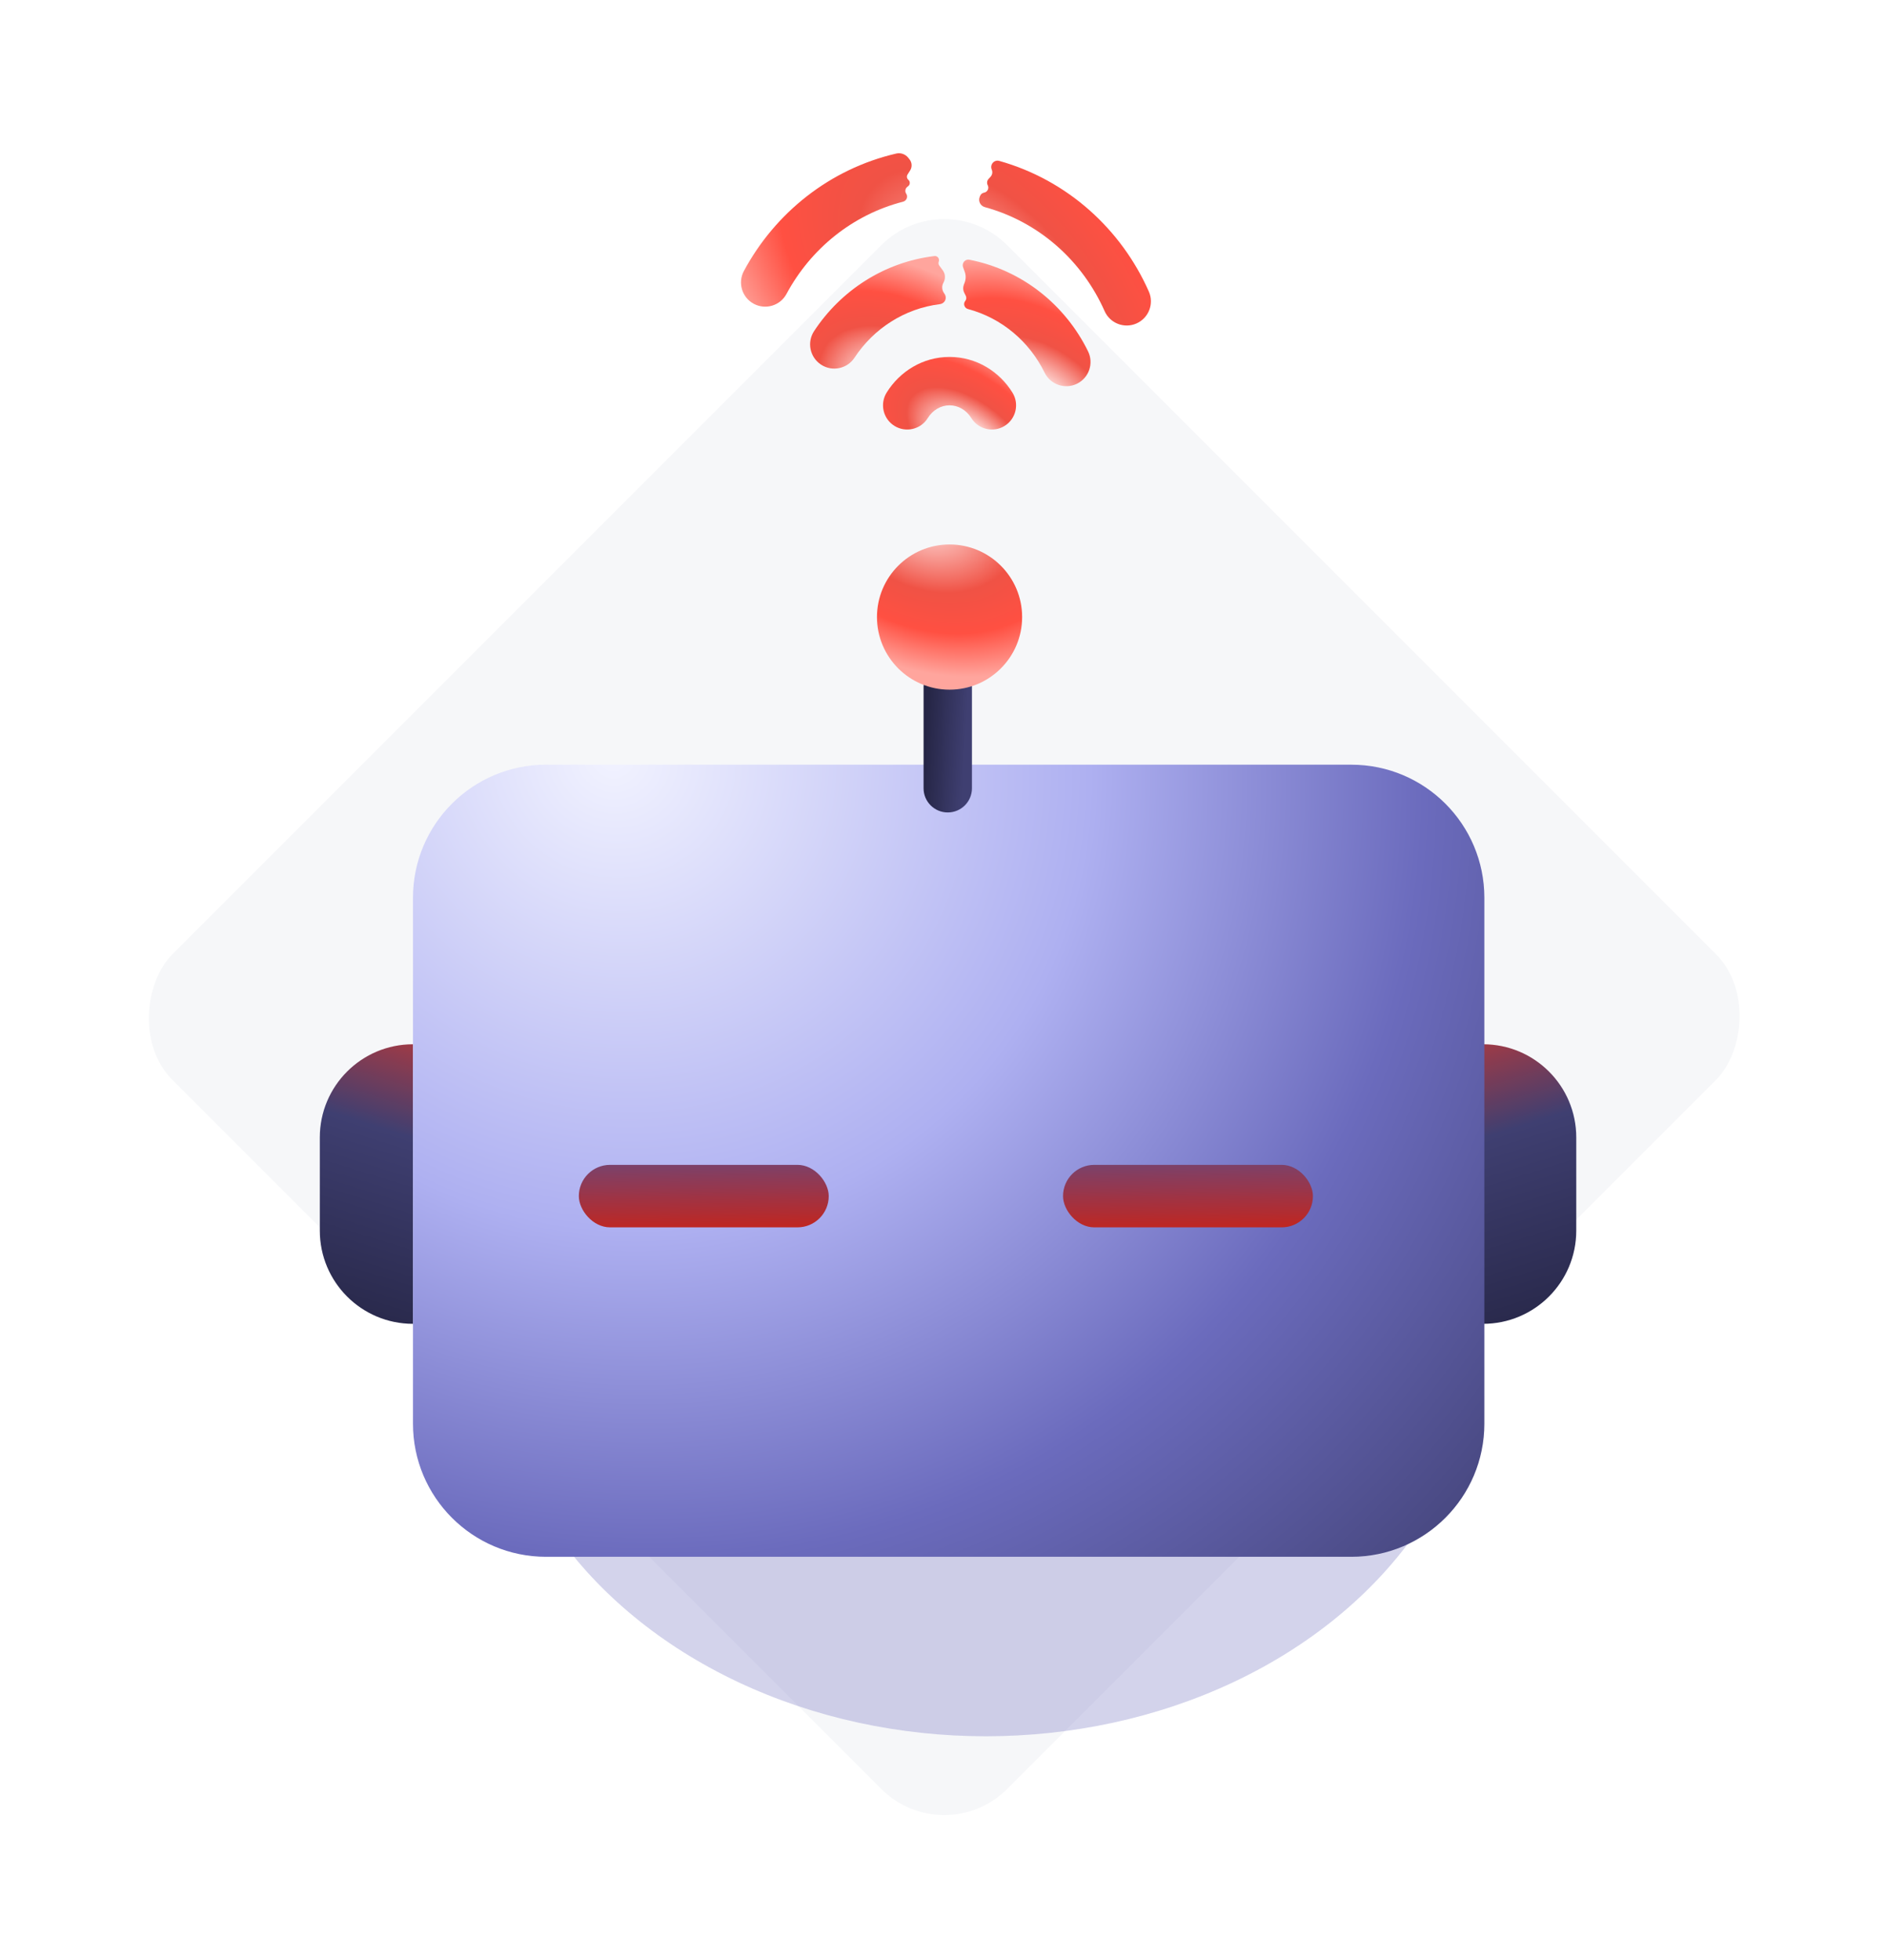 <svg viewBox="0 0 312 324" fill="none" xmlns="http://www.w3.org/2000/svg">
<g filter="url(#filter0_b)">
<rect x="156.118" y="30.118" width="195.162" height="195.162" rx="14.719" transform="rotate(45 156.118 30.118)" fill="#F6F7F9"/>
</g>
<g opacity="0.3" filter="url(#filter1_f)">
<ellipse cx="163" cy="220" rx="82" ry="67" fill="#6B6BBD"/>
</g>
<path d="M52.879 203.42V188.016C52.879 179.509 59.775 172.613 68.283 172.613V218.824C59.775 218.824 52.879 211.927 52.879 203.42Z" fill="url(#paint0_linear)"/>
<path d="M260.622 203.42V188.016C260.622 179.509 253.725 172.613 245.218 172.613V218.824C253.725 218.824 260.622 211.927 260.622 203.42Z" fill="url(#paint1_linear)"/>
<path d="M68.283 148.401V235.333C68.283 247.483 78.132 257.333 90.283 257.333H223.426C235.576 257.333 245.426 247.483 245.426 235.333V148.401C245.426 136.251 235.576 126.401 223.426 126.401H90.283C78.132 126.401 68.283 136.251 68.283 148.401Z" fill="url(#paint2_radial)"/>
<g filter="url(#filter2_d)">
<rect x="137.025" y="202.044" width="41.32" height="10.33" rx="5.165" transform="rotate(-180 137.025 202.044)" fill="url(#paint3_linear)"/>
</g>
<g filter="url(#filter3_d)">
<rect x="217.083" y="202.044" width="41.32" height="10.33" rx="5.165" transform="rotate(-180 217.083 202.044)" fill="url(#paint4_linear)"/>
</g>
<path fill-rule="evenodd" clip-rule="evenodd" d="M156.705 109.54C158.914 109.54 160.705 111.331 160.705 113.54L160.705 130.297C160.705 132.506 158.914 134.297 156.705 134.297C154.496 134.297 152.705 132.506 152.705 130.297L152.705 113.54C152.705 111.331 154.496 109.54 156.705 109.54Z" fill="url(#paint5_linear)"/>
<g filter="url(#filter4_dd)">
<circle cx="157" cy="102" r="12" fill="url(#paint6_radial)"/>
</g>
<g filter="url(#filter5_dd)">
<path d="M189.951 48.186C190.846 50.206 189.934 52.568 187.914 53.463C185.895 54.358 183.532 53.446 182.637 51.426C178.969 43.146 171.834 36.7 162.839 34.24C162.109 34.04 161.695 33.251 161.984 32.551L162.062 32.361C162.173 32.09 162.416 31.896 162.704 31.847C163.256 31.753 163.567 31.161 163.332 30.653L163.297 30.577C163.141 30.243 163.202 29.849 163.451 29.577L163.78 29.218C164.071 28.9 164.149 28.441 163.981 28.044C163.631 27.22 164.357 26.355 165.219 26.597C176.501 29.769 185.391 37.892 189.951 48.186Z" fill="url(#paint7_radial)"/>
</g>
<g filter="url(#filter6_dd)">
<path d="M124.625 50.215C122.679 49.17 121.948 46.745 122.993 44.799C128.149 35.195 137.198 27.927 148.196 25.378C148.941 25.205 149.713 25.494 150.187 26.094L150.386 26.347C150.804 26.875 150.842 27.61 150.48 28.179L150.058 28.844C149.877 29.128 149.933 29.503 150.19 29.722C150.514 30 150.504 30.506 150.167 30.77L150.013 30.891C149.667 31.162 149.59 31.655 149.836 32.02C150.169 32.514 149.897 33.191 149.32 33.339C140.954 35.489 134.047 41.122 130.042 48.583C128.997 50.529 126.572 51.26 124.625 50.215Z" fill="url(#paint8_radial)"/>
</g>
<g filter="url(#filter7_dd)">
<path d="M141.288 59.124C140.074 60.97 137.593 61.483 135.748 60.269C133.902 59.055 133.39 56.575 134.603 54.729C139.012 48.025 146.196 43.323 154.502 42.325C155.01 42.264 155.39 42.765 155.212 43.245C155.13 43.465 155.165 43.713 155.304 43.903L155.878 44.684C156.296 45.254 156.357 46.011 156.034 46.64L155.96 46.784C155.701 47.291 155.732 47.898 156.043 48.375L156.2 48.615C156.402 48.925 156.43 49.317 156.274 49.652C156.113 49.997 155.78 50.228 155.403 50.275C149.546 50.998 144.447 54.32 141.288 59.124Z" fill="url(#paint9_radial)"/>
</g>
<g filter="url(#filter8_dd)">
<path fill-rule="evenodd" clip-rule="evenodd" d="M147.894 70.401C146.016 69.238 145.436 66.772 146.599 64.894C148.753 61.415 152.563 59 157 59C161.437 59 165.247 61.415 167.401 64.894C168.564 66.772 167.984 69.238 166.106 70.401C164.227 71.564 161.762 70.984 160.599 69.106C159.771 67.768 158.424 67 157 67C155.576 67 154.229 67.768 153.401 69.106C152.238 70.984 149.772 71.564 147.894 70.401Z" fill="url(#paint10_radial)"/>
</g>
<g filter="url(#filter9_dd)">
<path d="M178.066 63.432C176.081 64.402 173.686 63.579 172.715 61.595C170.221 56.491 165.666 52.583 160.043 51.082C159.462 50.927 159.209 50.219 159.591 49.755C159.792 49.511 159.828 49.172 159.685 48.89L159.433 48.395C159.223 47.982 159.196 47.5 159.36 47.067L159.501 46.697C159.715 46.13 159.72 45.506 159.514 44.936L159.236 44.166C159.134 43.883 159.173 43.569 159.342 43.32C159.549 43.016 159.915 42.86 160.276 42.93C169.063 44.642 176.17 50.446 179.903 58.081C180.873 60.066 180.05 62.462 178.066 63.432Z" fill="url(#paint11_radial)"/>
</g>
<defs>
<filter id="filter0_b" x="20.535" y="32.535" width="271.166" height="271.166" filterUnits="userSpaceOnUse" color-interpolation-filters="sRGB">
<feFlood flood-opacity="0" result="BackgroundImageFix"/>
<feComposite in2="SourceAlpha" operator="in" result="effect1_backgroundBlur"/>
<feBlend mode="normal" in="SourceGraphic" in2="effect1_backgroundBlur" result="shape"/>
</filter>
<filter id="filter1_f" x="56" y="128" width="214" height="184" filterUnits="userSpaceOnUse" color-interpolation-filters="sRGB">
<feFlood flood-opacity="0" result="BackgroundImageFix"/>
<feBlend mode="normal" in="SourceGraphic" in2="BackgroundImageFix" result="shape"/>
<feGaussianBlur stdDeviation="12.5" result="effect1_foregroundBlur"/>
</filter>
<filter id="filter2_d" x="94.705" y="191.546" width="43.32" height="12.33" filterUnits="userSpaceOnUse" color-interpolation-filters="sRGB">
<feFlood flood-opacity="0" result="BackgroundImageFix"/>
<feColorMatrix in="SourceAlpha" type="matrix" values="0 0 0 0 0 0 0 0 0 0 0 0 0 0 0 0 0 0 127 0" result="hardAlpha"/>
<feOffset dy="0.833"/>
<feGaussianBlur stdDeviation="0.5"/>
<feComposite in2="hardAlpha" operator="out"/>
<feColorMatrix type="matrix" values="0 0 0 0 0.946 0 0 0 0 0.948 0 0 0 0 1 0 0 0 0.52 0"/>
<feBlend mode="normal" in2="BackgroundImageFix" result="effect1_dropShadow"/>
<feBlend mode="normal" in="SourceGraphic" in2="effect1_dropShadow" result="shape"/>
</filter>
<filter id="filter3_d" x="174.762" y="191.546" width="43.32" height="12.33" filterUnits="userSpaceOnUse" color-interpolation-filters="sRGB">
<feFlood flood-opacity="0" result="BackgroundImageFix"/>
<feColorMatrix in="SourceAlpha" type="matrix" values="0 0 0 0 0 0 0 0 0 0 0 0 0 0 0 0 0 0 127 0" result="hardAlpha"/>
<feOffset dy="0.833"/>
<feGaussianBlur stdDeviation="0.5"/>
<feComposite in2="hardAlpha" operator="out"/>
<feColorMatrix type="matrix" values="0 0 0 0 0.946 0 0 0 0 0.948 0 0 0 0 1 0 0 0 0.52 0"/>
<feBlend mode="normal" in2="BackgroundImageFix" result="effect1_dropShadow"/>
<feBlend mode="normal" in="SourceGraphic" in2="effect1_dropShadow" result="shape"/>
</filter>
<filter id="filter4_dd" x="120" y="65" width="74" height="74" filterUnits="userSpaceOnUse" color-interpolation-filters="sRGB">
<feFlood flood-opacity="0" result="BackgroundImageFix"/>
<feColorMatrix in="SourceAlpha" type="matrix" values="0 0 0 0 0 0 0 0 0 0 0 0 0 0 0 0 0 0 127 0" result="hardAlpha"/>
<feMorphology radius="5" operator="dilate" in="SourceAlpha" result="effect1_dropShadow"/>
<feOffset/>
<feGaussianBlur stdDeviation="9"/>
<feComposite in2="hardAlpha" operator="out"/>
<feColorMatrix type="matrix" values="0 0 0 0 1 0 0 0 0 0.63 0 0 0 0 0.6 0 0 0 0.65 0"/>
<feBlend mode="normal" in2="BackgroundImageFix" result="effect1_dropShadow"/>
<feColorMatrix in="SourceAlpha" type="matrix" values="0 0 0 0 0 0 0 0 0 0 0 0 0 0 0 0 0 0 127 0" result="hardAlpha"/>
<feMorphology radius="14" operator="dilate" in="SourceAlpha" result="effect2_dropShadow"/>
<feOffset/>
<feGaussianBlur stdDeviation="5.5"/>
<feComposite in2="hardAlpha" operator="out"/>
<feColorMatrix type="matrix" values="0 0 0 0 1 0 0 0 0 0.777 0 0 0 0 0.758 0 0 0 0.15 0"/>
<feBlend mode="normal" in2="effect1_dropShadow" result="effect2_dropShadow"/>
<feBlend mode="normal" in="SourceGraphic" in2="effect2_dropShadow" result="shape"/>
</filter>
<filter id="filter5_dd" x="136.891" y="1.556" width="78.404" height="77.251" filterUnits="userSpaceOnUse" color-interpolation-filters="sRGB">
<feFlood flood-opacity="0" result="BackgroundImageFix"/>
<feColorMatrix in="SourceAlpha" type="matrix" values="0 0 0 0 0 0 0 0 0 0 0 0 0 0 0 0 0 0 127 0" result="hardAlpha"/>
<feMorphology radius="5" operator="dilate" in="SourceAlpha" result="effect1_dropShadow"/>
<feOffset/>
<feGaussianBlur stdDeviation="9"/>
<feComposite in2="hardAlpha" operator="out"/>
<feColorMatrix type="matrix" values="0 0 0 0 1 0 0 0 0 0.63 0 0 0 0 0.6 0 0 0 0.65 0"/>
<feBlend mode="normal" in2="BackgroundImageFix" result="effect1_dropShadow"/>
<feColorMatrix in="SourceAlpha" type="matrix" values="0 0 0 0 0 0 0 0 0 0 0 0 0 0 0 0 0 0 127 0" result="hardAlpha"/>
<feMorphology radius="14" operator="dilate" in="SourceAlpha" result="effect2_dropShadow"/>
<feOffset/>
<feGaussianBlur stdDeviation="5.5"/>
<feComposite in2="hardAlpha" operator="out"/>
<feColorMatrix type="matrix" values="0 0 0 0 1 0 0 0 0 0.777 0 0 0 0 0.758 0 0 0 0.15 0"/>
<feBlend mode="normal" in2="effect1_dropShadow" result="effect2_dropShadow"/>
<feBlend mode="normal" in="SourceGraphic" in2="effect2_dropShadow" result="shape"/>
</filter>
<filter id="filter6_dd" x="97.517" y="0.328" width="78.211" height="75.364" filterUnits="userSpaceOnUse" color-interpolation-filters="sRGB">
<feFlood flood-opacity="0" result="BackgroundImageFix"/>
<feColorMatrix in="SourceAlpha" type="matrix" values="0 0 0 0 0 0 0 0 0 0 0 0 0 0 0 0 0 0 127 0" result="hardAlpha"/>
<feMorphology radius="5" operator="dilate" in="SourceAlpha" result="effect1_dropShadow"/>
<feOffset/>
<feGaussianBlur stdDeviation="9"/>
<feComposite in2="hardAlpha" operator="out"/>
<feColorMatrix type="matrix" values="0 0 0 0 1 0 0 0 0 0.63 0 0 0 0 0.6 0 0 0 0.65 0"/>
<feBlend mode="normal" in2="BackgroundImageFix" result="effect1_dropShadow"/>
<feColorMatrix in="SourceAlpha" type="matrix" values="0 0 0 0 0 0 0 0 0 0 0 0 0 0 0 0 0 0 127 0" result="hardAlpha"/>
<feMorphology radius="14" operator="dilate" in="SourceAlpha" result="effect2_dropShadow"/>
<feOffset/>
<feGaussianBlur stdDeviation="5.5"/>
<feComposite in2="hardAlpha" operator="out"/>
<feColorMatrix type="matrix" values="0 0 0 0 1 0 0 0 0 0.777 0 0 0 0 0.758 0 0 0 0.15 0"/>
<feBlend mode="normal" in2="effect1_dropShadow" result="effect2_dropShadow"/>
<feBlend mode="normal" in="SourceGraphic" in2="effect2_dropShadow" result="shape"/>
</filter>
<filter id="filter7_dd" x="108.945" y="17.32" width="72.429" height="68.607" filterUnits="userSpaceOnUse" color-interpolation-filters="sRGB">
<feFlood flood-opacity="0" result="BackgroundImageFix"/>
<feColorMatrix in="SourceAlpha" type="matrix" values="0 0 0 0 0 0 0 0 0 0 0 0 0 0 0 0 0 0 127 0" result="hardAlpha"/>
<feMorphology radius="5" operator="dilate" in="SourceAlpha" result="effect1_dropShadow"/>
<feOffset/>
<feGaussianBlur stdDeviation="9"/>
<feComposite in2="hardAlpha" operator="out"/>
<feColorMatrix type="matrix" values="0 0 0 0 1 0 0 0 0 0.63 0 0 0 0 0.6 0 0 0 0.65 0"/>
<feBlend mode="normal" in2="BackgroundImageFix" result="effect1_dropShadow"/>
<feColorMatrix in="SourceAlpha" type="matrix" values="0 0 0 0 0 0 0 0 0 0 0 0 0 0 0 0 0 0 127 0" result="hardAlpha"/>
<feMorphology radius="14" operator="dilate" in="SourceAlpha" result="effect2_dropShadow"/>
<feOffset/>
<feGaussianBlur stdDeviation="5.5"/>
<feComposite in2="hardAlpha" operator="out"/>
<feColorMatrix type="matrix" values="0 0 0 0 1 0 0 0 0 0.777 0 0 0 0 0.758 0 0 0 0.15 0"/>
<feBlend mode="normal" in2="effect1_dropShadow" result="effect2_dropShadow"/>
<feBlend mode="normal" in="SourceGraphic" in2="effect2_dropShadow" result="shape"/>
</filter>
<filter id="filter8_dd" x="120.999" y="34" width="72.001" height="62.001" filterUnits="userSpaceOnUse" color-interpolation-filters="sRGB">
<feFlood flood-opacity="0" result="BackgroundImageFix"/>
<feColorMatrix in="SourceAlpha" type="matrix" values="0 0 0 0 0 0 0 0 0 0 0 0 0 0 0 0 0 0 127 0" result="hardAlpha"/>
<feMorphology radius="5" operator="dilate" in="SourceAlpha" result="effect1_dropShadow"/>
<feOffset/>
<feGaussianBlur stdDeviation="9"/>
<feComposite in2="hardAlpha" operator="out"/>
<feColorMatrix type="matrix" values="0 0 0 0 1 0 0 0 0 0.63 0 0 0 0 0.6 0 0 0 0.65 0"/>
<feBlend mode="normal" in2="BackgroundImageFix" result="effect1_dropShadow"/>
<feColorMatrix in="SourceAlpha" type="matrix" values="0 0 0 0 0 0 0 0 0 0 0 0 0 0 0 0 0 0 127 0" result="hardAlpha"/>
<feMorphology radius="14" operator="dilate" in="SourceAlpha" result="effect2_dropShadow"/>
<feOffset/>
<feGaussianBlur stdDeviation="5.5"/>
<feComposite in2="hardAlpha" operator="out"/>
<feColorMatrix type="matrix" values="0 0 0 0 1 0 0 0 0 0.777 0 0 0 0 0.758 0 0 0 0.15 0"/>
<feBlend mode="normal" in2="effect1_dropShadow" result="effect2_dropShadow"/>
<feBlend mode="normal" in="SourceGraphic" in2="effect2_dropShadow" result="shape"/>
</filter>
<filter id="filter9_dd" x="134.18" y="17.913" width="71.13" height="70.926" filterUnits="userSpaceOnUse" color-interpolation-filters="sRGB">
<feFlood flood-opacity="0" result="BackgroundImageFix"/>
<feColorMatrix in="SourceAlpha" type="matrix" values="0 0 0 0 0 0 0 0 0 0 0 0 0 0 0 0 0 0 127 0" result="hardAlpha"/>
<feMorphology radius="5" operator="dilate" in="SourceAlpha" result="effect1_dropShadow"/>
<feOffset/>
<feGaussianBlur stdDeviation="9"/>
<feComposite in2="hardAlpha" operator="out"/>
<feColorMatrix type="matrix" values="0 0 0 0 1 0 0 0 0 0.63 0 0 0 0 0.6 0 0 0 0.65 0"/>
<feBlend mode="normal" in2="BackgroundImageFix" result="effect1_dropShadow"/>
<feColorMatrix in="SourceAlpha" type="matrix" values="0 0 0 0 0 0 0 0 0 0 0 0 0 0 0 0 0 0 127 0" result="hardAlpha"/>
<feMorphology radius="14" operator="dilate" in="SourceAlpha" result="effect2_dropShadow"/>
<feOffset/>
<feGaussianBlur stdDeviation="5.5"/>
<feComposite in2="hardAlpha" operator="out"/>
<feColorMatrix type="matrix" values="0 0 0 0 1 0 0 0 0 0.777 0 0 0 0 0.758 0 0 0 0.15 0"/>
<feBlend mode="normal" in2="effect1_dropShadow" result="effect2_dropShadow"/>
<feBlend mode="normal" in="SourceGraphic" in2="effect2_dropShadow" result="shape"/>
</filter>
<linearGradient id="paint0_linear" x1="21.5" y1="237.5" x2="48.5" y2="150.5" gradientUnits="userSpaceOnUse">
<stop offset="0.281" stop-color="#262646"/>
<stop offset="0.67" stop-color="#3F3F71"/>
<stop offset="0.948" stop-color="#E03729"/>
</linearGradient>
<linearGradient id="paint1_linear" x1="292" y1="237.5" x2="265.001" y2="150.5" gradientUnits="userSpaceOnUse">
<stop offset="0.281" stop-color="#262646"/>
<stop offset="0.67" stop-color="#3F3F71"/>
<stop offset="0.948" stop-color="#E03729"/>
</linearGradient>
<radialGradient id="paint2_radial" cx="0" cy="0" r="1" gradientUnits="userSpaceOnUse" gradientTransform="translate(101 126) rotate(34.983) scale(276.45 266.467)">
<stop offset="0.003" stop-color="#F1F2FF"/>
<stop offset="0.289" stop-color="#AEB0F1"/>
<stop offset="0.491" stop-color="#6B6BBD"/>
<stop offset="0.725" stop-color="#3F3F71"/>
<stop offset="0.949" stop-color="#262646"/>
</radialGradient>
<linearGradient id="paint3_linear" x1="158.01" y1="223.608" x2="157.595" y2="199.834" gradientUnits="userSpaceOnUse">
<stop offset="0.193" stop-color="#525296"/>
<stop offset="1" stop-color="#CD2113"/>
</linearGradient>
<linearGradient id="paint4_linear" x1="238.067" y1="223.608" x2="237.653" y2="199.834" gradientUnits="userSpaceOnUse">
<stop offset="0.193" stop-color="#525296"/>
<stop offset="1" stop-color="#CD2113"/>
</linearGradient>
<linearGradient id="paint5_linear" x1="152.675" y1="86.431" x2="161.724" y2="86.961" gradientUnits="userSpaceOnUse">
<stop offset="0.281" stop-color="#262646"/>
<stop offset="1" stop-color="#3F3F71"/>
</linearGradient>
<radialGradient id="paint6_radial" cx="0" cy="0" r="1" gradientUnits="userSpaceOnUse" gradientTransform="translate(153.5 86) rotate(-67.109) scale(24.423 32.864)">
<stop stop-color="#FFE4E2"/>
<stop offset="0.464" stop-color="#F05245"/>
<stop offset="0.724" stop-color="#FF5042"/>
<stop offset="1" stop-color="#FFA59D"/>
</radialGradient>
<radialGradient id="paint7_radial" cx="0" cy="0" r="1" gradientUnits="userSpaceOnUse" gradientTransform="translate(165.927 54.743) rotate(148.137) scale(34.43 63.897)">
<stop stop-color="#FFE4E2"/>
<stop offset="0.464" stop-color="#F05245"/>
<stop offset="0.724" stop-color="#FF5042"/>
<stop offset="1" stop-color="#FFA59D"/>
</radialGradient>
<radialGradient id="paint8_radial" cx="0" cy="0" r="1" gradientUnits="userSpaceOnUse" gradientTransform="translate(165.645 51.662) rotate(134.916) scale(34.43 63.897)">
<stop stop-color="#FFE4E2"/>
<stop offset="0.464" stop-color="#F05245"/>
<stop offset="0.724" stop-color="#FF5042"/>
<stop offset="1" stop-color="#FFA59D"/>
</radialGradient>
<radialGradient id="paint9_radial" cx="0" cy="0" r="1" gradientUnits="userSpaceOnUse" gradientTransform="translate(148.404 64.181) rotate(117.278) scale(19.822 29.878)">
<stop offset="0.161" stop-color="#FFE4E2"/>
<stop offset="0.464" stop-color="#F05245"/>
<stop offset="0.724" stop-color="#FF5042"/>
<stop offset="1" stop-color="#FFA59D"/>
</radialGradient>
<radialGradient id="paint10_radial" cx="0" cy="0" r="1" gradientUnits="userSpaceOnUse" gradientTransform="translate(160.208 73.001) rotate(127.743) scale(14.227 25.86)">
<stop offset="0.161" stop-color="#FFE4E2"/>
<stop offset="0.464" stop-color="#F05245"/>
<stop offset="0.724" stop-color="#FF5042"/>
<stop offset="1" stop-color="#FFA59D"/>
</radialGradient>
<radialGradient id="paint11_radial" cx="0" cy="0" r="1" gradientUnits="userSpaceOnUse" gradientTransform="translate(171.356 66.466) rotate(123.825) scale(19.971 30.429)">
<stop offset="0.161" stop-color="#FFE4E2"/>
<stop offset="0.464" stop-color="#F05245"/>
<stop offset="0.724" stop-color="#FF5042"/>
<stop offset="1" stop-color="#FFA59D"/>
</radialGradient>
</defs>
</svg>
